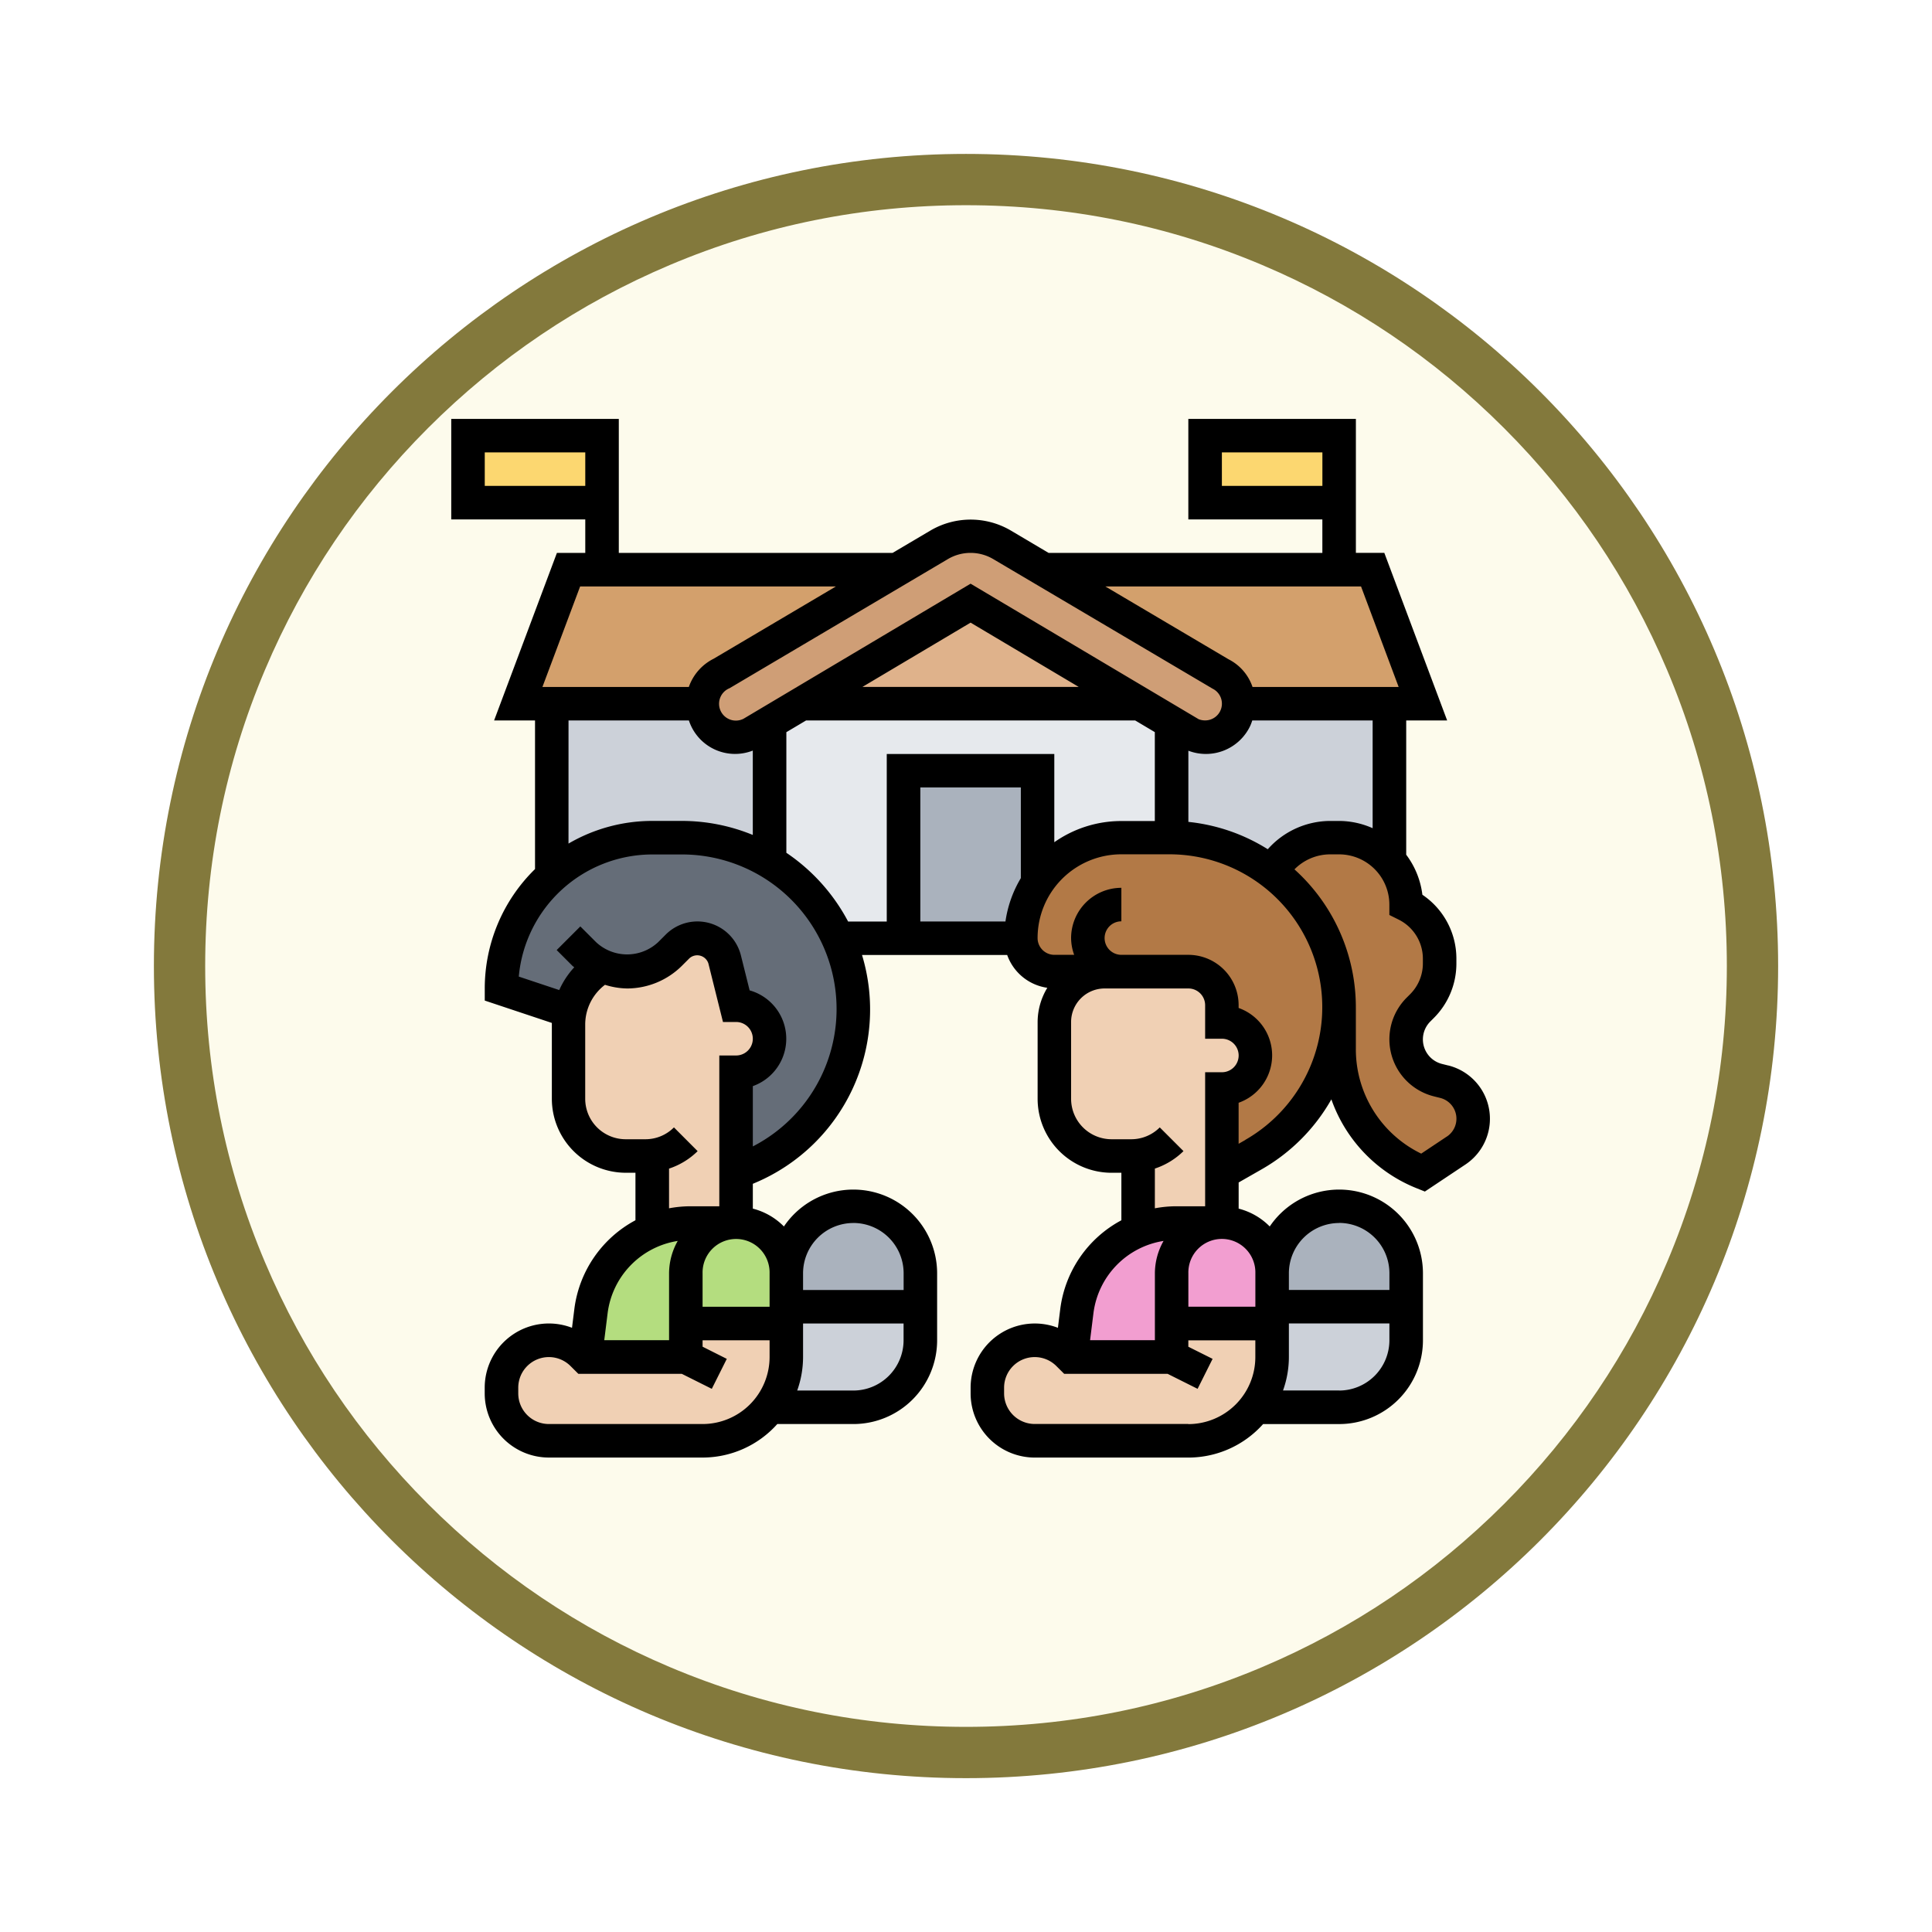 <svg xmlns="http://www.w3.org/2000/svg" xmlns:xlink="http://www.w3.org/1999/xlink" width="113" height="113" viewBox="0 0 113 113">
  <defs>
    <filter id="Trazado_982547" x="0" y="0" width="113" height="113" filterUnits="userSpaceOnUse">
      <feOffset dy="3" input="SourceAlpha"/>
      <feGaussianBlur stdDeviation="3" result="blur"/>
      <feFlood flood-opacity="0.161"/>
      <feComposite operator="in" in2="blur"/>
      <feComposite in="SourceGraphic"/>
    </filter>
  </defs>
  <g id="Grupo_1225804" data-name="Grupo 1225804" transform="translate(-1216.232 -6723.125)">
    <g id="Grupo_1225328" data-name="Grupo 1225328" transform="translate(0 2032.366)">
      <g id="Grupo_1225179" data-name="Grupo 1225179" transform="translate(0 -50.236)">
        <g id="Grupo_1224650" data-name="Grupo 1224650" transform="translate(0 1927)">
          <g id="Grupo_1224294" data-name="Grupo 1224294" transform="translate(0.723 859.245)">
            <g id="Grupo_1224094" data-name="Grupo 1224094" transform="translate(541.51 -2620.317)">
              <g id="Grupo_1223184" data-name="Grupo 1223184" transform="translate(683 4581.069)">
                <g id="Grupo_1211216" data-name="Grupo 1211216" transform="translate(0)">
                  <g id="Grupo_1210737" data-name="Grupo 1210737">
                    <g id="Grupo_1210537" data-name="Grupo 1210537">
                      <g id="Grupo_1164202" data-name="Grupo 1164202">
                        <g id="Grupo_1158168" data-name="Grupo 1158168">
                          <g id="Grupo_1152576" data-name="Grupo 1152576">
                            <g id="Grupo_1148633" data-name="Grupo 1148633">
                              <g id="Grupo_1148525" data-name="Grupo 1148525">
                                <g transform="matrix(1, 0, 0, 1, -9, -6)" filter="url(#Trazado_982547)">
                                  <g id="Trazado_982547-2" data-name="Trazado 982547" transform="translate(9 6)" fill="#fdfbec">
                                    <path d="M 47.5 93.5 C 41.289 93.5 35.265 92.284 29.595 89.886 C 24.118 87.569 19.198 84.252 14.973 80.027 C 10.748 75.802 7.431 70.882 5.114 65.405 C 2.716 59.735 1.5 53.711 1.5 47.5 C 1.5 41.289 2.716 35.265 5.114 29.595 C 7.431 24.118 10.748 19.198 14.973 14.973 C 19.198 10.748 24.118 7.431 29.595 5.114 C 35.265 2.716 41.289 1.5 47.5 1.5 C 53.711 1.5 59.735 2.716 65.405 5.114 C 70.882 7.431 75.802 10.748 80.027 14.973 C 84.252 19.198 87.569 24.118 89.886 29.595 C 92.284 35.265 93.5 41.289 93.5 47.5 C 93.5 53.711 92.284 59.735 89.886 65.405 C 87.569 70.882 84.252 75.802 80.027 80.027 C 75.802 84.252 70.882 87.569 65.405 89.886 C 59.735 92.284 53.711 93.5 47.5 93.5 Z" stroke="none"/>
                                    <path d="M 47.5 3 C 41.491 3 35.664 4.176 30.18 6.496 C 24.881 8.737 20.122 11.946 16.034 16.034 C 11.946 20.122 8.737 24.881 6.496 30.18 C 4.176 35.664 3 41.491 3 47.5 C 3 53.509 4.176 59.336 6.496 64.82 C 8.737 70.119 11.946 74.878 16.034 78.966 C 20.122 83.054 24.881 86.263 30.18 88.504 C 35.664 90.824 41.491 92 47.5 92 C 53.509 92 59.336 90.824 64.82 88.504 C 70.119 86.263 74.878 83.054 78.966 78.966 C 83.054 74.878 86.263 70.119 88.504 64.82 C 90.824 59.336 92 53.509 92 47.5 C 92 41.491 90.824 35.664 88.504 30.18 C 86.263 24.881 83.054 20.122 78.966 16.034 C 74.878 11.946 70.119 8.737 64.82 6.496 C 59.336 4.176 53.509 3 47.5 3 M 47.5 -7.62939453125e-06 C 73.734 -7.62939453125e-06 95 21.266 95 47.5 C 95 73.734 73.734 95 47.5 95 C 21.266 95 -7.62939453125e-06 73.734 -7.62939453125e-06 47.5 C -7.62939453125e-06 21.266 21.266 -7.62939453125e-06 47.5 -7.62939453125e-06 Z" stroke="none" fill="#83793c"/>
                                  </g>
                                </g>
                              </g>
                            </g>
                          </g>
                        </g>
                      </g>
                    </g>
                  </g>
                </g>
              </g>
            </g>
          </g>
        </g>
      </g>
    </g>
    <g id="school_5284807" transform="translate(1242.625 6747.625)">
      <g id="Grupo_1225803" data-name="Grupo 1225803" transform="translate(0.98 0.98)">
        <g id="Grupo_1225778" data-name="Grupo 1225778" transform="translate(41.153 15.677)">
          <path id="Trazado_1057560" data-name="Trazado 1057560" d="M52.8,24.839h-.519a3.953,3.953,0,0,0-3.42,2,9.894,9.894,0,0,0-5.859-2V18.107l1.088.647a1.9,1.9,0,0,0,.872.206,1.942,1.942,0,0,0,1.754-1.088A1.965,1.965,0,0,0,46.919,17h8.819v9.171a1.507,1.507,0,0,0-.167-.186A3.944,3.944,0,0,0,52.8,24.839Z" transform="translate(-43 -17)" fill="#ccd1d9"/>
        </g>
        <g id="Grupo_1225779" data-name="Grupo 1225779" transform="translate(4.899 15.677)">
          <path id="Trazado_1057561" data-name="Trazado 1057561" d="M18.738,18.107V26.25A10.037,10.037,0,0,0,13.6,24.839H11.879A8.814,8.814,0,0,0,6,27.083V17h8.819a2.037,2.037,0,0,0,.206.882,1.951,1.951,0,0,0,1.754,1.078,1.9,1.9,0,0,0,.872-.206Z" transform="translate(-6 -17)" fill="#ccd1d9"/>
        </g>
        <g id="Grupo_1225780" data-name="Grupo 1225780" transform="translate(17.637 15.677)">
          <path id="Trazado_1057562" data-name="Trazado 1057562" d="M20.862,17H40.654l1.862,1.107v6.732h-2.94a5.89,5.89,0,0,0-4.9,2.626V20.919H26.839v9.8H23a10.068,10.068,0,0,0-2.038-2.94A10.637,10.637,0,0,0,19,26.25V18.107Z" transform="translate(-19 -17)" fill="#e6e9ed"/>
        </g>
        <g id="Grupo_1225781" data-name="Grupo 1225781" transform="translate(43.113)">
          <path id="Trazado_1057563" data-name="Trazado 1057563" d="M45,1h7.839V4.919H45Z" transform="translate(-45 -1)" fill="#fcd770"/>
        </g>
        <g id="Grupo_1225782" data-name="Grupo 1225782">
          <path id="Trazado_1057564" data-name="Trazado 1057564" d="M1,1H8.839V4.919H1Z" transform="translate(-1 -1)" fill="#fcd770"/>
        </g>
        <g id="Grupo_1225783" data-name="Grupo 1225783" transform="translate(33.687 7.839)">
          <path id="Trazado_1057565" data-name="Trazado 1057565" d="M54.6,9l2.94,7.839H46.766a1.968,1.968,0,0,0-1.088-1.754L35.38,9H54.6Z" transform="translate(-35.38 -9)" fill="#d3a06c"/>
        </g>
        <g id="Grupo_1225784" data-name="Grupo 1225784" transform="translate(2.94 7.839)">
          <path id="Trazado_1057566" data-name="Trazado 1057566" d="M26.164,9l-10.3,6.085a1.957,1.957,0,0,0-1.088,1.754H4L6.94,9H26.164Z" transform="translate(-4 -9)" fill="#d3a06c"/>
        </g>
        <g id="Grupo_1225785" data-name="Grupo 1225785" transform="translate(13.718 5.879)">
          <path id="Trazado_1057567" data-name="Trazado 1057567" d="M15,16.8a1.957,1.957,0,0,1,1.088-1.754l10.3-6.085L28.855,7.5a3.573,3.573,0,0,1,3.645,0l2.469,1.46,10.3,6.085a1.956,1.956,0,0,1,.882,2.626A1.942,1.942,0,0,1,44.4,18.758a1.9,1.9,0,0,1-.872-.206l-1.088-.647L40.574,16.8l-9.9-5.879-9.9,5.879-1.862,1.107-1.088.647a1.9,1.9,0,0,1-.872.206,1.951,1.951,0,0,1-1.754-1.078A2.037,2.037,0,0,1,15,16.8Z" transform="translate(-15 -7)" fill="#cf9e76"/>
        </g>
        <g id="Grupo_1225786" data-name="Grupo 1225786" transform="translate(19.499 9.798)">
          <path id="Trazado_1057568" data-name="Trazado 1057568" d="M40.693,16.879H20.9L30.8,11Z" transform="translate(-20.9 -11)" fill="#dfb28b"/>
        </g>
        <g id="Grupo_1225787" data-name="Grupo 1225787" transform="translate(25.476 19.597)">
          <path id="Trazado_1057569" data-name="Trazado 1057569" d="M34.839,21v6.545a5.865,5.865,0,0,0-.98,3.253H27V21Z" transform="translate(-27 -21)" fill="#aab2bd"/>
        </g>
        <g id="Grupo_1225788" data-name="Grupo 1225788" transform="translate(32.335 23.516)">
          <path id="Trazado_1057570" data-name="Trazado 1057570" d="M38.9,32.839H35.96A1.974,1.974,0,0,1,34,30.879,5.874,5.874,0,0,1,39.879,25h2.94a9.894,9.894,0,0,1,5.859,2v.01a8.918,8.918,0,0,1,1.039.892,9.937,9.937,0,0,1-2.1,15.638L45.758,44.6V39.7a1.96,1.96,0,0,0,0-3.919V34.8a1.965,1.965,0,0,0-1.96-1.96H38.9Z" transform="translate(-34 -25)" fill="#b27946"/>
        </g>
        <g id="Grupo_1225789" data-name="Grupo 1225789" transform="translate(47.013 23.516)">
          <path id="Trazado_1057571" data-name="Trazado 1057571" d="M60.758,41.442a2.242,2.242,0,0,1-1,1.862L57.818,44.6a7.794,7.794,0,0,1-4.9-7.241v-2.44a9.9,9.9,0,0,0-2.9-7.016,8.918,8.918,0,0,0-1.039-.892V27a3.953,3.953,0,0,1,3.42-2h.519a3.944,3.944,0,0,1,2.773,1.146,1.506,1.506,0,0,1,.167.186,3.919,3.919,0,0,1,.98,2.587,3.541,3.541,0,0,1,1.96,3.175v.255a3.545,3.545,0,0,1-1.039,2.508l-.2.2A2.464,2.464,0,0,0,58.7,39.188l.363.088a2.223,2.223,0,0,1,1.7,2.165Z" transform="translate(-48.98 -25)" fill="#b27946"/>
        </g>
        <g id="Grupo_1225790" data-name="Grupo 1225790" transform="translate(1.96 23.516)">
          <path id="Trazado_1057572" data-name="Trazado 1057572" d="M8.663,32.653A3.9,3.9,0,0,0,7,35.151L3,33.819A8.815,8.815,0,0,1,11.819,25h1.725a10.037,10.037,0,0,1,5.134,1.411,10.637,10.637,0,0,1,1.96,1.529,10.038,10.038,0,0,1-3.145,16.324l-.774.333V38.718a1.96,1.96,0,0,0,0-3.919l-.666-2.675a1.642,1.642,0,0,0-2.753-.764l-.441.441a3.545,3.545,0,0,1-2.508,1.039,3.337,3.337,0,0,1-1.48-.333v.01Z" transform="translate(-3 -25)" fill="#656d78"/>
        </g>
        <g id="Grupo_1225791" data-name="Grupo 1225791" transform="translate(41.153 46.053)">
          <path id="Trazado_1057573" data-name="Trazado 1057573" d="M48.879,52.9v.98H43V50.94a2.94,2.94,0,0,1,5.879,0Z" transform="translate(-43 -48)" fill="#f29ed0"/>
        </g>
        <g id="Grupo_1225792" data-name="Grupo 1225792" transform="translate(35.274 46.053)">
          <path id="Trazado_1057574" data-name="Trazado 1057574" d="M40.919,48.451A5.783,5.783,0,0,1,43.173,48h2.646a2.936,2.936,0,0,0-2.94,2.94v4.9H37l.333-2.685A5.884,5.884,0,0,1,40.919,48.451Z" transform="translate(-37 -48)" fill="#f29ed0"/>
        </g>
        <g id="Grupo_1225793" data-name="Grupo 1225793" transform="translate(6.859 46.053)">
          <path id="Trazado_1057575" data-name="Trazado 1057575" d="M13.879,53.879v1.96H8l.333-2.685a5.884,5.884,0,0,1,3.586-4.7A5.783,5.783,0,0,1,14.173,48h2.646a2.936,2.936,0,0,0-2.94,2.94Z" transform="translate(-8 -48)" fill="#b4dd7f"/>
        </g>
        <g id="Grupo_1225794" data-name="Grupo 1225794" transform="translate(12.738 46.053)">
          <path id="Trazado_1057576" data-name="Trazado 1057576" d="M19.879,52.9v.98H14V50.94a2.94,2.94,0,0,1,5.879,0Z" transform="translate(-14 -48)" fill="#b4dd7f"/>
        </g>
        <g id="Grupo_1225795" data-name="Grupo 1225795" transform="translate(46.053 50.952)">
          <path id="Trazado_1057577" data-name="Trazado 1057577" d="M56.819,53v1.96A3.918,3.918,0,0,1,52.9,58.879H48a4.842,4.842,0,0,0,.98-2.94V53Z" transform="translate(-48 -53)" fill="#ccd1d9"/>
        </g>
        <g id="Grupo_1225796" data-name="Grupo 1225796" transform="translate(17.637 50.952)">
          <path id="Trazado_1057578" data-name="Trazado 1057578" d="M27.819,53v1.96A3.918,3.918,0,0,1,23.9,58.879H19a4.842,4.842,0,0,0,.98-2.94V53Z" transform="translate(-19 -53)" fill="#ccd1d9"/>
        </g>
        <g id="Grupo_1225797" data-name="Grupo 1225797" transform="translate(47.032 45.073)">
          <path id="Trazado_1057579" data-name="Trazado 1057579" d="M56.839,50.919v1.96H49v-1.96a3.919,3.919,0,1,1,7.839,0Z" transform="translate(-49 -47)" fill="#aab2bd"/>
        </g>
        <g id="Grupo_1225798" data-name="Grupo 1225798" transform="translate(18.617 45.073)">
          <path id="Trazado_1057580" data-name="Trazado 1057580" d="M27.839,50.919v1.96H20v-1.96a3.919,3.919,0,1,1,7.839,0Z" transform="translate(-20 -47)" fill="#aab2bd"/>
        </g>
        <g id="Grupo_1225799" data-name="Grupo 1225799" transform="translate(30.375 51.932)">
          <path id="Trazado_1057581" data-name="Trazado 1057581" d="M42.778,55.96V54h5.879v1.96a4.842,4.842,0,0,1-.98,2.94,4.909,4.909,0,0,1-3.919,1.96H34.773A2.777,2.777,0,0,1,32,58.086v-.333a2.771,2.771,0,0,1,4.733-1.96l.167.167Z" transform="translate(-32 -54)" fill="#f0d0b4"/>
        </g>
        <g id="Grupo_1225800" data-name="Grupo 1225800" transform="translate(34.294 31.355)">
          <path id="Trazado_1057582" data-name="Trazado 1057582" d="M39.341,43.778A3.345,3.345,0,0,1,36,40.437v-4.5A2.936,2.936,0,0,1,38.94,33h4.9a1.965,1.965,0,0,1,1.96,1.96v.98a1.96,1.96,0,0,1,0,3.919V47.7H43.153a5.783,5.783,0,0,0-2.254.451v-4.4a2.77,2.77,0,0,1-.4.029Z" transform="translate(-36 -33)" fill="#f0d0b4"/>
        </g>
        <g id="Grupo_1225801" data-name="Grupo 1225801" transform="translate(1.96 51.932)">
          <path id="Trazado_1057583" data-name="Trazado 1057583" d="M13.778,55.96V54h5.879v1.96a4.842,4.842,0,0,1-.98,2.94,4.909,4.909,0,0,1-3.919,1.96H5.773A2.777,2.777,0,0,1,3,58.086v-.333a2.771,2.771,0,0,1,4.733-1.96l.167.167Z" transform="translate(-3 -54)" fill="#f0d0b4"/>
        </g>
        <g id="Grupo_1225802" data-name="Grupo 1225802" transform="translate(5.879 29.395)">
          <path id="Trazado_1057584" data-name="Trazado 1057584" d="M11.9,43.709a2.771,2.771,0,0,1-.4.029H10.341A3.345,3.345,0,0,1,7,40.4v-4.36a3.962,3.962,0,0,1,1.744-3.263l.206-.137v-.01a3.337,3.337,0,0,0,1.48.333,3.545,3.545,0,0,0,2.508-1.039l.441-.441a1.642,1.642,0,0,1,2.753.764l.666,2.675a1.96,1.96,0,0,1,0,3.919v8.819H14.153a5.783,5.783,0,0,0-2.254.451Z" transform="translate(-7 -31)" fill="#f0d0b4"/>
        </g>
      </g>
      <path id="Trazado_1057585" data-name="Trazado 1057585" d="M58.316,37.82l-.364-.091a1.48,1.48,0,0,1-.689-2.482l.2-.2a4.493,4.493,0,0,0,1.326-3.2v-.261A4.5,4.5,0,0,0,56.8,27.833a4.866,4.866,0,0,0-.946-2.342V17.637h2.394l-3.674-9.8H52.911V0h-9.8V5.879h7.839v1.96H34.939L32.7,6.513a4.641,4.641,0,0,0-4.643,0L25.812,7.839H9.8V0H0V5.879H7.839v1.96H6.18l-3.674,9.8H4.9v8.692a9.763,9.763,0,0,0-2.94,6.985v.706l3.924,1.308c0,.027,0,.055,0,.083v4.355A4.33,4.33,0,0,0,10.2,44.093h.574v2.778A6.861,6.861,0,0,0,7.2,52.061l-.137,1.1a3.754,3.754,0,0,0-5.106,3.5V57A3.755,3.755,0,0,0,5.711,60.75H14.7a5.862,5.862,0,0,0,4.37-1.96h4.448a4.9,4.9,0,0,0,4.9-4.9V49.972a4.9,4.9,0,0,0-8.961-2.737,3.915,3.915,0,0,0-1.818-1.044V44.739l.181-.077a11,11,0,0,0,6.205-13.306h8.491a2.93,2.93,0,0,0,2.347,1.919,3.882,3.882,0,0,0-.567,2v4.494a4.33,4.33,0,0,0,4.325,4.325h.574v2.778a6.861,6.861,0,0,0-3.575,5.19l-.137,1.1a3.754,3.754,0,0,0-5.106,3.5V57a3.755,3.755,0,0,0,3.751,3.751h8.987a5.862,5.862,0,0,0,4.37-1.96h4.448a4.9,4.9,0,0,0,4.9-4.9V49.972a4.9,4.9,0,0,0-8.961-2.737,3.915,3.915,0,0,0-1.818-1.044V44.661l1.367-.781A10.893,10.893,0,0,0,51.477,39.8,8.713,8.713,0,0,0,56.468,45l.478.192,2.373-1.582a3.214,3.214,0,0,0-1-5.792ZM45.073,3.919V1.96h5.879v1.96Zm-43.113,0V1.96H7.839v1.96ZM53.891,23.94a4.853,4.853,0,0,0-1.96-.424h-.517a4.9,4.9,0,0,0-3.657,1.655,10.81,10.81,0,0,0-4.644-1.6V19.408a2.868,2.868,0,0,0,3.61-1.435,2.833,2.833,0,0,0,.127-.335h7.041ZM53.212,9.8l2.2,5.879H46.865a2.824,2.824,0,0,0-1.4-1.617L38.255,9.8ZM29.048,8.2a2.607,2.607,0,0,1,2.652,0l12.831,7.58a.979.979,0,0,1-.44,1.856,1.021,1.021,0,0,1-.375-.07L30.375,9.639l-13.281,7.9a.983.983,0,1,1-.815-1.787ZM36.7,15.677H24.049l6.326-3.76ZM7.538,9.8H22.5l-7.154,4.229a2.922,2.922,0,0,0-1.45,1.65H5.333Zm-.679,7.839H13.9A2.841,2.841,0,0,0,17.637,19.4v4.935a10.947,10.947,0,0,0-4.159-.821h-1.72a9.728,9.728,0,0,0-4.9,1.326Zm5.879,26.211a4.3,4.3,0,0,0,1.673-1.021L13.025,41.44a2.351,2.351,0,0,1-1.673.693H10.2a2.368,2.368,0,0,1-2.365-2.365V35.412A2.918,2.918,0,0,1,8.992,33.1a4.506,4.506,0,0,0,1.3.214,4.556,4.556,0,0,0,3.2-1.327l.441-.441a.685.685,0,0,1,1.107.307l.853,3.421h.765a.98.98,0,0,1,0,1.96h-.98v8.819H14.009a6.89,6.89,0,0,0-1.271.119ZM9.147,52.3a4.9,4.9,0,0,1,4.1-4.22,3.871,3.871,0,0,0-.507,1.888v3.919H8.949ZM14.7,58.79H5.711A1.793,1.793,0,0,1,3.919,57v-.336A1.791,1.791,0,0,1,6.978,55.4l.456.454h6.052l1.753.877.877-1.753L14.7,54.266v-.374h3.919v.98A3.923,3.923,0,0,1,14.7,58.79Zm8.819-1.96H20.234a5.831,5.831,0,0,0,.343-1.96v-1.96h5.879v.98A2.943,2.943,0,0,1,23.516,56.831Zm0-9.8a2.943,2.943,0,0,1,2.94,2.94v.98H20.577v-.98A2.943,2.943,0,0,1,23.516,47.032Zm-4.9,2.94v1.96H14.7v-1.96a1.96,1.96,0,1,1,3.919,0Zm-.98-7.418V39.026a2.94,2.94,0,0,0-.187-5.6l-.51-2.044a2.621,2.621,0,0,0-4.4-1.217l-.44.44a2.658,2.658,0,0,1-3.632,0l-.92-.92L6.166,31.068l.92.92c.033.033.073.056.108.088a4.88,4.88,0,0,0-.878,1.331L3.95,32.619a7.85,7.85,0,0,1,7.808-7.143h1.72a9.041,9.041,0,0,1,4.159,17.078ZM19.6,25.378V18.324l1.156-.687H40l1.151.684v5.2h-1.96a6.816,6.816,0,0,0-3.919,1.239V19.6h-9.8v9.8h-2.26A11.1,11.1,0,0,0,19.6,25.378ZM33.315,26.86a6.8,6.8,0,0,0-.9,2.535H27.436V21.557h5.879Zm7.839,16.988a4.3,4.3,0,0,0,1.673-1.021L41.44,41.44a2.351,2.351,0,0,1-1.673.693H38.619a2.368,2.368,0,0,1-2.365-2.365V35.274a1.962,1.962,0,0,1,1.96-1.96h4.9a.981.981,0,0,1,.98.98v1.96h.98a.98.98,0,0,1,0,1.96h-.98v7.839H42.424a6.89,6.89,0,0,0-1.271.119ZM37.562,52.3a4.9,4.9,0,0,1,4.1-4.22,3.871,3.871,0,0,0-.507,1.888v3.919H37.364Zm5.551,6.487H34.126A1.793,1.793,0,0,1,32.335,57v-.336A1.791,1.791,0,0,1,35.394,55.4l.456.454H41.9l1.753.877.877-1.753-1.419-.709v-.374h3.919v.98a3.923,3.923,0,0,1-3.919,3.919Zm8.819-1.96H48.649a5.831,5.831,0,0,0,.343-1.96v-1.96h5.879v.98A2.943,2.943,0,0,1,51.932,56.831Zm0-9.8a2.943,2.943,0,0,1,2.94,2.94v.98H48.992v-.98A2.943,2.943,0,0,1,51.932,47.032Zm-4.9,2.94v1.96H43.113v-1.96a1.96,1.96,0,1,1,3.919,0Zm-.586-7.793-.394.225v-2.4a2.94,2.94,0,0,0,0-5.544v-.168a2.943,2.943,0,0,0-2.94-2.94H39.194a.98.98,0,0,1,0-1.96v-1.96a2.943,2.943,0,0,0-2.94,2.94,2.906,2.906,0,0,0,.18.98h-1.16a.981.981,0,0,1-.98-.98,4.9,4.9,0,0,1,4.9-4.9h2.818a8.941,8.941,0,0,1,4.435,16.7Zm11.786-.2-1.5,1a6.78,6.78,0,0,1-3.823-6.123v-2.44a10.859,10.859,0,0,0-3.591-8.063,2.939,2.939,0,0,1,2.094-.878h.517a2.943,2.943,0,0,1,2.94,2.94v.606l.542.27a2.554,2.554,0,0,1,1.418,2.295v.261a2.544,2.544,0,0,1-.752,1.814l-.2.2a3.44,3.44,0,0,0,1.6,5.769l.365.091a1.254,1.254,0,0,1,.391,2.26Z"/>
    </g>
  </g>
</svg>
